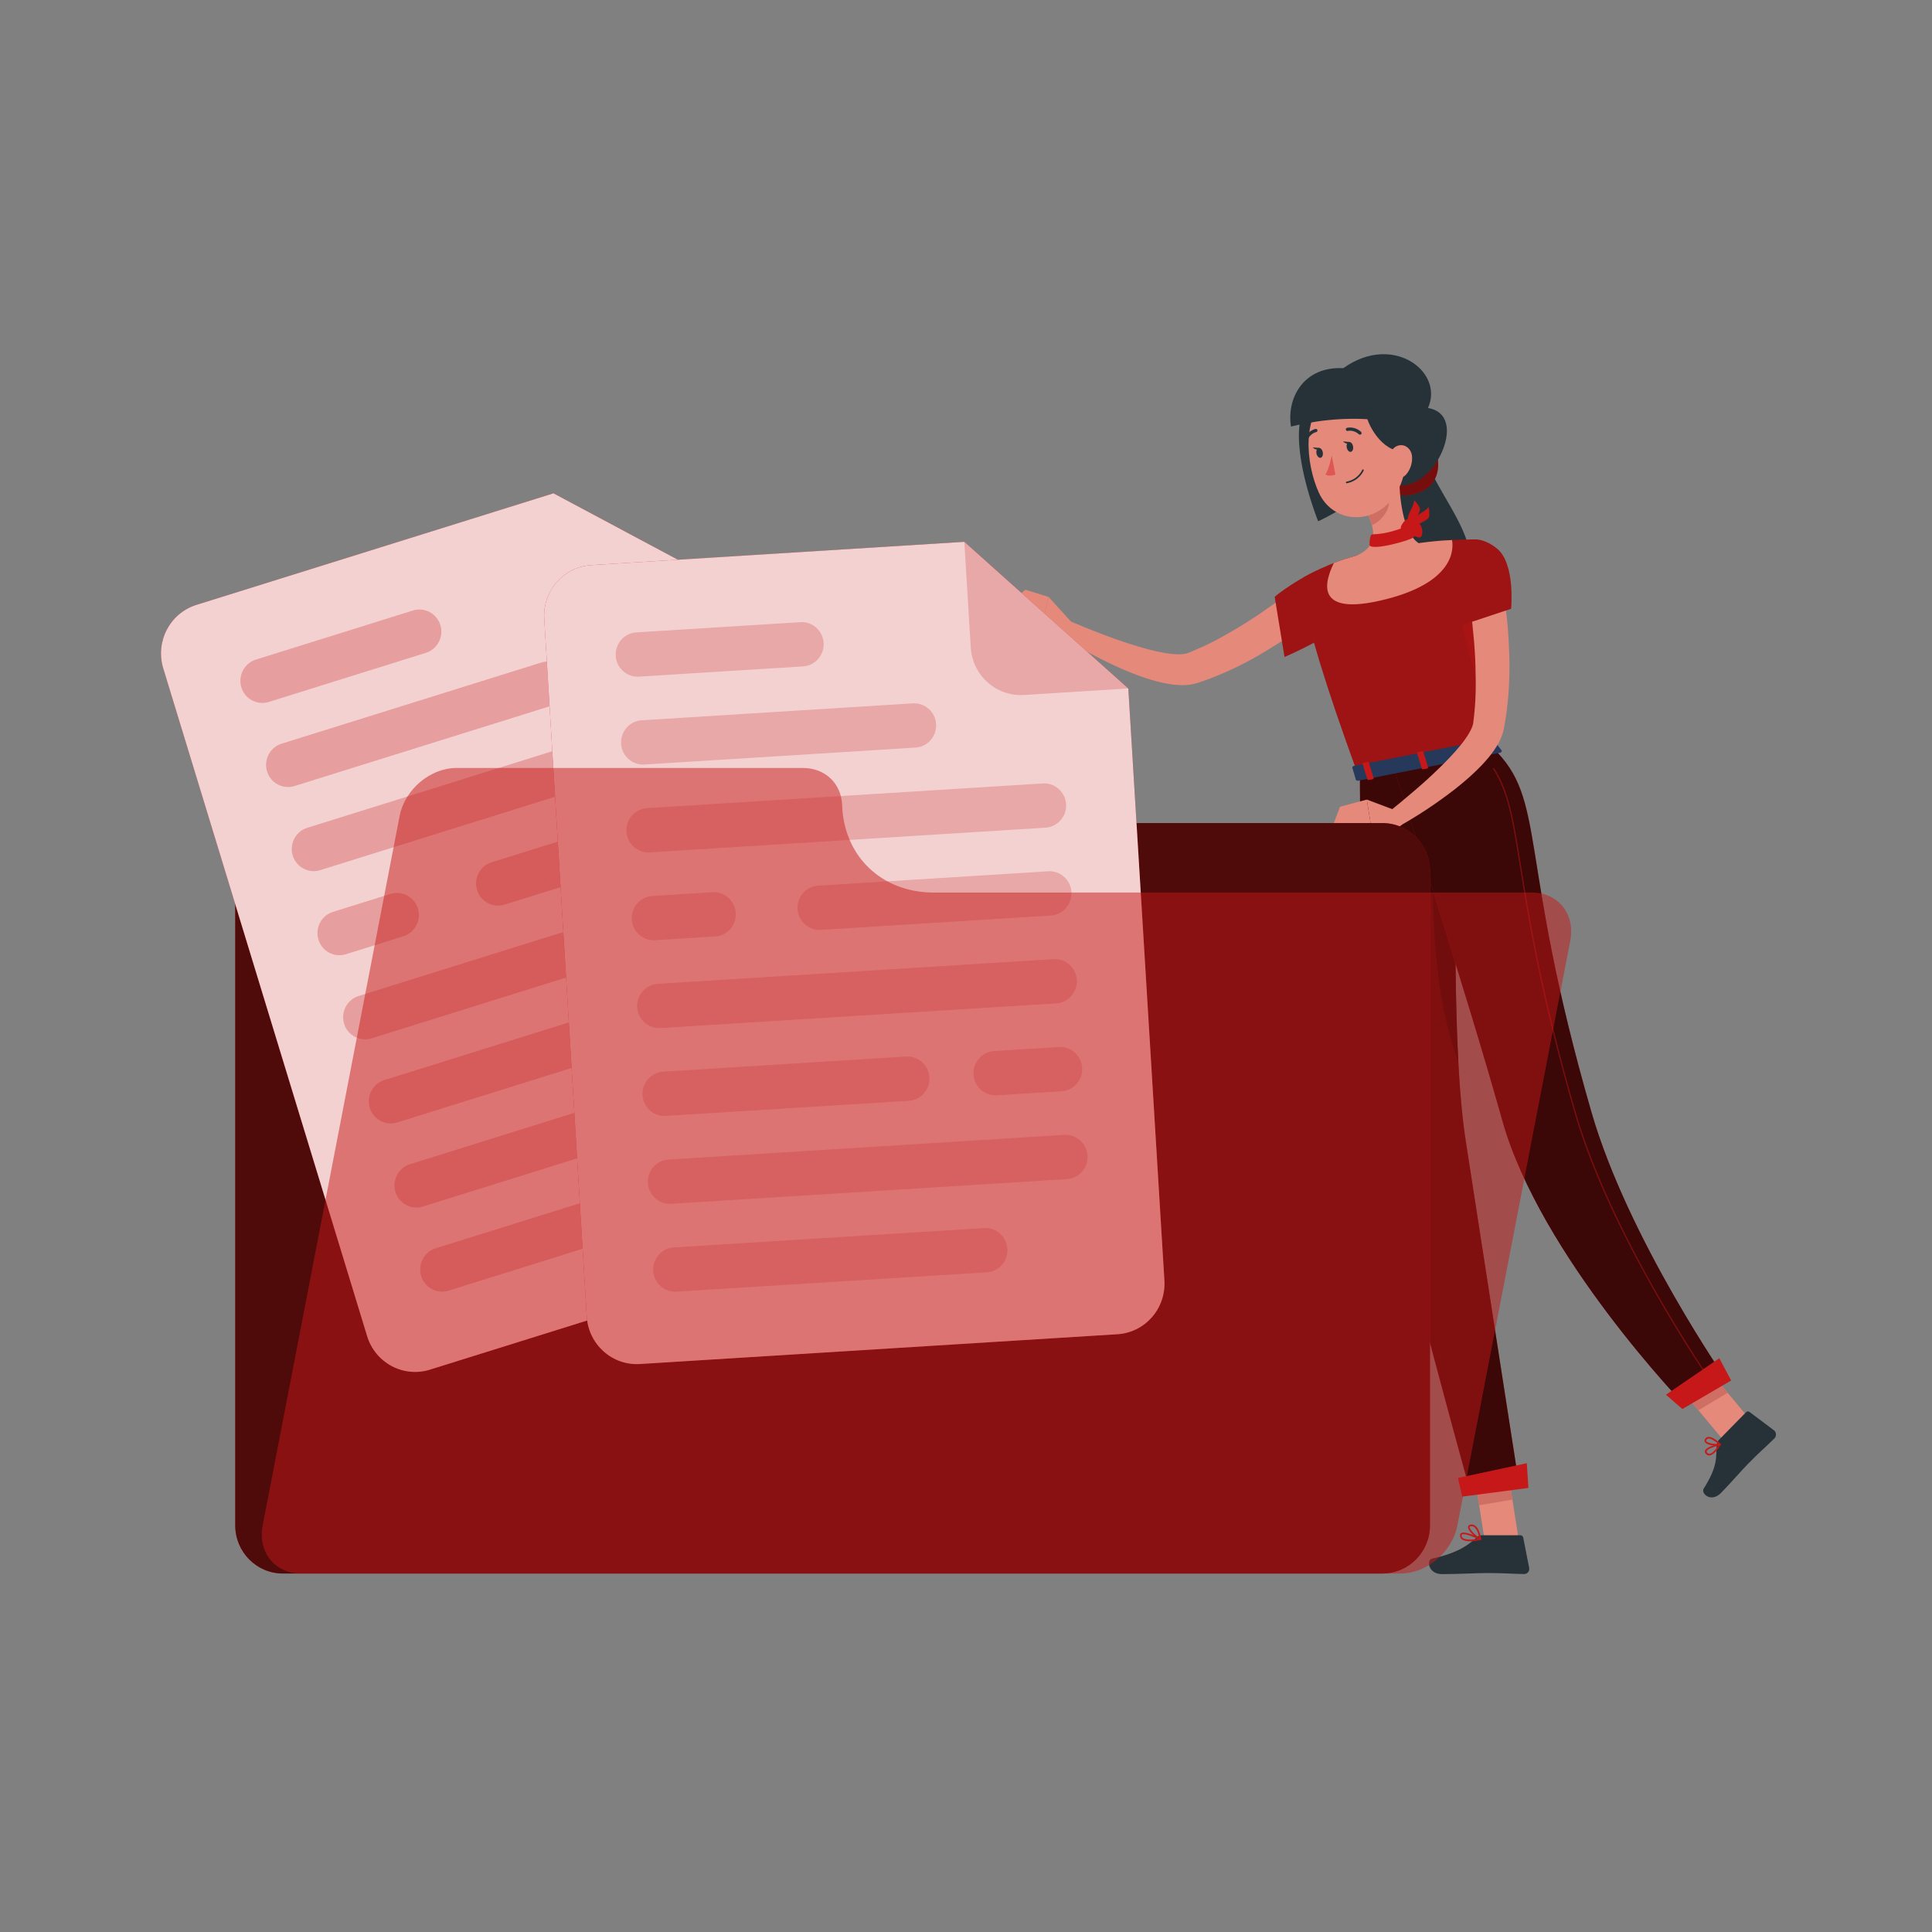 <svg width="300" height="300" viewBox="0 0 300 300" fill="none" xmlns="http://www.w3.org/2000/svg">
<rect x="0" y="0" width="300" height="300" fill="#808080" stroke="none"/>
<path d="M222.039 72.533C222.98 75.722 227.833 81.686 228.216 86.037C228.599 90.389 220.325 97.326 220.325 97.326C220.325 97.326 214.141 76.415 218.013 73.968C221.884 71.526 222.039 72.533 222.039 72.533Z" fill="#263238"/>
<path d="M205.047 95.115C203.582 96.353 202.143 97.4 200.645 98.461C199.146 99.508 197.6 100.474 196.027 101.412C194.461 102.358 192.821 103.208 191.147 103.99C190.3 104.37 189.46 104.751 188.586 105.091C188.156 105.268 187.719 105.438 187.276 105.588L185.905 106.064C184.54 106.465 183.411 106.424 182.369 106.322C181.327 106.206 180.366 105.996 179.438 105.751C177.59 105.254 175.869 104.581 174.189 103.86C170.849 102.378 167.703 100.692 164.651 98.726L165.915 96.36C167.495 97.026 169.121 97.7 170.741 98.311C172.354 98.944 173.981 99.529 175.607 100.039C177.227 100.562 178.86 101.011 180.44 101.317C181.226 101.467 182.006 101.569 182.719 101.596C183.424 101.623 184.09 101.555 184.412 101.419C185.871 100.841 187.437 100.141 188.909 99.359C189.648 98.958 190.388 98.556 191.114 98.121C191.846 97.706 192.579 97.264 193.298 96.816C194.743 95.918 196.155 94.952 197.553 93.966C198.944 92.994 200.349 91.926 201.619 90.927L205.047 95.115Z" fill="#E58A7B"/>
<path d="M208.596 87.874C206.929 86.554 200.033 90.872 197.936 92.674L199.461 102.011C199.461 102.011 209.375 97.808 209.974 94.932C210.599 91.94 209.866 88.88 208.596 87.874Z" fill="#C61818"/>
<path opacity="0.2" d="M208.596 87.874C206.929 86.554 200.033 90.872 197.936 92.674L199.461 102.011C199.461 102.011 209.375 97.808 209.974 94.932C210.599 91.94 209.866 88.88 208.596 87.874Z" fill="black"/>
<path d="M231.792 116.128C227.745 116.923 219.162 118.616 210.861 120.255C200.046 90.628 202.399 89.669 202.399 89.669C202.399 89.669 204.476 88.479 207.111 87.425C207.211 87.384 207.305 87.35 207.393 87.316C208.724 86.82 209.006 86.745 210.794 86.215C213.872 85.473 216.742 84.868 220.298 84.344C220.527 84.311 220.755 84.276 220.977 84.249C221.622 84.168 222.261 84.1 222.879 84.038C223.296 83.991 223.712 83.964 224.109 83.936C224.58 83.909 225.037 83.882 225.467 83.862C227.765 83.746 229.412 83.78 229.412 83.78C228.747 102.269 229.782 107.58 231.792 116.128Z" fill="#C61818"/>
<path opacity="0.2" d="M231.792 116.128C227.745 116.923 219.162 118.616 210.861 120.255C200.046 90.628 202.399 89.669 202.399 89.669C202.399 89.669 204.476 88.479 207.111 87.425C207.211 87.384 207.305 87.35 207.393 87.316C208.724 86.82 209.006 86.745 210.794 86.215C213.872 85.473 216.742 84.868 220.298 84.344C220.527 84.311 220.755 84.276 220.977 84.249C221.622 84.168 222.261 84.1 222.879 84.038C223.296 83.991 223.712 83.964 224.109 83.936C224.58 83.909 225.037 83.882 225.467 83.862C227.765 83.746 229.412 83.78 229.412 83.78C228.747 102.269 229.782 107.58 231.792 116.128Z" fill="black"/>
<path d="M215.398 74.647C214.034 76.898 218.927 77.939 221.811 75.633C224.123 73.784 223.572 69.513 221.602 68.521C219.693 67.569 215.398 74.647 215.398 74.647Z" fill="#C61818"/>
<path opacity="0.4" d="M215.398 74.647C214.034 76.898 218.927 77.939 221.811 75.633C224.123 73.784 223.572 69.513 221.602 68.521C219.693 67.569 215.398 74.647 215.398 74.647Z" fill="black"/>
<path d="M235.771 238.759L230.535 239.153L228.619 226.961L233.855 226.566L235.771 238.759Z" fill="#E58A7B"/>
<path d="M272.806 221.718L268.37 224.547L260.452 215.054L264.895 212.219L272.806 221.718Z" fill="#E58A7B"/>
<path d="M228.619 226.961L229.681 233.734L234.843 232.856L233.862 226.566L228.619 226.961Z" fill="#CF6F64"/>
<path d="M264.902 212.226L260.452 215.054L263.732 218.985L268.276 216.272L264.902 212.226Z" fill="#CF6F64"/>
<path d="M211.17 120.256C211.17 120.256 211.089 162.293 214.49 178.13C218.026 194.6 228.424 232.068 228.424 232.068L235.965 231.082C235.965 231.082 230.071 193.233 227.557 176.872C224.821 159.029 226.502 117.243 226.502 117.243L211.17 120.256Z" fill="#C61818"/>
<path opacity="0.7" d="M211.17 120.256C211.17 120.256 211.089 162.293 214.49 178.13C218.026 194.6 228.424 232.068 228.424 232.068L235.965 231.082C235.965 231.082 230.071 193.233 227.557 176.872C224.821 159.029 226.502 117.243 226.502 117.243L211.17 120.256Z" fill="black"/>
<path opacity="0.5" d="M226.044 135.868L222.348 132.142C222.489 148.292 223.383 156.268 226.454 164.958C225.964 155.772 225.93 144.905 226.044 135.868Z" fill="black"/>
<path d="M216.386 119.168C216.386 119.168 227.658 153.916 233.257 173.921C239.158 195.035 261.782 218.386 261.782 218.386L268.275 214.592C268.275 214.592 252.829 192.424 247.13 172.724C235.562 132.734 240.321 124.261 231.791 116.128L216.386 119.168Z" fill="#C61818"/>
<path opacity="0.7" d="M216.386 119.168C216.386 119.168 227.658 153.916 233.257 173.921C239.158 195.035 261.782 218.386 261.782 218.386L268.275 214.592C268.275 214.592 252.829 192.424 247.13 172.724C235.562 132.734 240.321 124.261 231.791 116.128L216.386 119.168Z" fill="black"/>
<path d="M207.527 62.381C210.525 63.394 213.247 70.928 213.361 73.893C213.475 76.858 204.684 80.945 204.684 80.945C204.684 80.945 200.805 71.398 201.881 65.319C202.351 62.639 207.527 62.381 207.527 62.381Z" fill="#263238"/>
<path d="M166.385 96.612L162.83 92.695L161.667 97.605C161.667 97.605 164.194 99.862 166.244 99.094L166.385 96.612Z" fill="#E58A7B"/>
<path d="M159.227 91.573L156.74 93.572L161.667 97.605L162.83 92.695L159.227 91.573Z" fill="#E58A7B"/>
<path d="M266.965 223.534L271.119 219.298C271.274 219.141 271.502 219.128 271.67 219.25L275.454 222.092C275.844 222.385 275.878 223.01 275.522 223.364C274.05 224.812 273.263 225.438 271.435 227.301C270.312 228.444 268.787 230.239 267.234 231.823C265.715 233.374 264.055 231.939 264.559 231.136C266.831 227.553 266.421 226.213 266.575 224.391C266.602 224.064 266.743 223.758 266.965 223.534Z" fill="#263238"/>
<path d="M230.185 238.392H236.087C236.302 238.392 236.483 238.541 236.524 238.752L237.451 243.471C237.545 243.961 237.155 244.423 236.658 244.416C234.601 244.382 233.6 244.26 231.005 244.26C229.412 244.26 226.119 244.43 223.914 244.43C221.757 244.43 221.474 242.227 222.382 242.023C226.448 241.125 228.001 239.894 229.318 238.718C229.567 238.507 229.869 238.392 230.185 238.392Z" fill="#263238"/>
<path opacity="0.27" d="M230.064 94.49L226.838 96.435L230.562 110.572C229.748 106.309 230.111 101.596 230.064 94.49Z" fill="#C61818"/>
<path d="M211.729 72.376C214.021 74.321 217.348 77.157 221.266 73.845C224.634 71.003 226.979 63.543 220.957 63.264C217.798 63.121 211.729 72.376 211.729 72.376Z" fill="#263238"/>
<path d="M217.267 73.702C217.26 76.912 217.758 82.698 220.292 84.344C220.292 84.344 220.063 87.649 214.377 88.764C208.126 89.995 210.788 86.214 210.788 86.214C214.041 84.718 213.456 82.175 212.401 79.89L217.267 73.702Z" fill="#E58A7B"/>
<path d="M215.284 76.226L212.407 79.884C212.663 80.428 212.884 80.979 213.026 81.536C214.289 81.088 215.802 79.292 215.674 77.885C215.613 77.184 215.459 76.525 215.284 76.226Z" fill="#CF6F64"/>
<path d="M217.569 66.331C218.248 71.561 218.651 73.757 216.581 76.912C213.469 81.665 206.976 81.366 204.765 76.45C202.775 72.023 201.995 64.223 206.6 61.177C211.13 58.192 216.89 61.109 217.569 66.331Z" fill="#E58A7B"/>
<path d="M208.589 57.172C205.094 59.681 212.104 60.422 212.111 64.06C212.118 65.563 214.551 70.33 218.019 70.058L221.386 64.012C224.915 58.226 216.581 51.439 208.589 57.172Z" fill="#263238"/>
<path d="M208.589 57.172C202.439 56.845 199.757 61.796 200.463 66.243C200.463 66.243 206.741 64.488 213.603 65.196C222.025 66.059 208.589 57.172 208.589 57.172Z" fill="#263238"/>
<path d="M219.256 70.84C219.357 71.928 218.954 72.961 218.376 73.641C217.509 74.668 216.332 74.063 215.956 72.839C215.613 71.737 215.654 69.881 216.823 69.303C217.979 68.732 219.142 69.595 219.256 70.84Z" fill="#E58A7B"/>
<path d="M210.101 69.302C210.182 69.724 210.027 70.105 209.759 70.159C209.49 70.213 209.201 69.914 209.12 69.493C209.039 69.071 209.194 68.69 209.463 68.636C209.738 68.588 210.021 68.881 210.101 69.302Z" fill="#263238"/>
<path d="M205.403 70.227C205.484 70.649 205.329 71.029 205.06 71.084C204.791 71.138 204.502 70.839 204.422 70.418C204.341 69.996 204.496 69.615 204.765 69.561C205.04 69.513 205.322 69.805 205.403 70.227Z" fill="#263238"/>
<path d="M204.892 69.561L203.837 69.466C203.837 69.473 204.502 70.159 204.892 69.561Z" fill="#263238"/>
<path d="M206.788 70.71C206.788 70.71 206.432 72.662 205.82 73.688C206.466 74.096 207.36 73.675 207.36 73.675L206.788 70.71Z" fill="#DF5753"/>
<path d="M209.114 75.042C209.053 75.042 209.006 75.001 208.993 74.94C208.979 74.872 209.026 74.804 209.093 74.79C210.922 74.43 211.52 72.975 211.527 72.961C211.553 72.893 211.627 72.866 211.688 72.893C211.748 72.92 211.782 72.995 211.755 73.056C211.728 73.124 211.096 74.654 209.14 75.042C209.127 75.042 209.12 75.042 209.114 75.042Z" fill="#263238"/>
<path d="M211.177 67.494C211.116 67.494 211.056 67.473 211.009 67.433C210.189 66.691 209.322 66.909 209.288 66.916C209.16 66.95 209.019 66.868 208.986 66.739C208.952 66.603 209.026 66.467 209.16 66.433C209.207 66.419 210.316 66.134 211.345 67.058C211.446 67.154 211.459 67.31 211.365 67.412C211.311 67.467 211.244 67.494 211.177 67.494Z" fill="#263238"/>
<path d="M202.802 68.466C202.768 68.466 202.735 68.46 202.708 68.446C202.58 68.392 202.52 68.242 202.573 68.12C203.104 66.835 204.227 66.61 204.281 66.603C204.422 66.576 204.543 66.671 204.57 66.807C204.596 66.943 204.502 67.073 204.368 67.1C204.328 67.106 203.454 67.297 203.03 68.317C202.99 68.405 202.896 68.466 202.802 68.466Z" fill="#263238"/>
<path d="M265.413 226.002C265.191 226.002 264.996 225.893 264.835 225.676C264.707 225.506 264.72 225.349 264.761 225.247C264.996 224.615 266.851 224.2 267.059 224.153C267.106 224.139 267.16 224.159 267.187 224.2C267.214 224.241 267.221 224.295 267.194 224.336C266.831 224.941 266.118 225.955 265.453 225.989C265.439 226.002 265.426 226.002 265.413 226.002ZM266.817 224.472C266.078 224.656 265.117 225.003 264.996 225.336C264.982 225.377 264.969 225.438 265.036 225.519C265.157 225.676 265.285 225.751 265.439 225.744C265.796 225.73 266.307 225.261 266.817 224.472Z" fill="#C61818"/>
<path d="M266.514 224.472C265.855 224.472 264.995 224.309 264.753 223.935C264.686 223.84 264.612 223.636 264.8 223.384C264.921 223.228 265.089 223.14 265.291 223.126C265.311 223.126 265.324 223.126 265.345 223.126C266.104 223.126 267.133 224.153 267.18 224.194C267.213 224.228 267.227 224.268 267.213 224.316C267.2 224.357 267.166 224.391 267.126 224.404C266.971 224.445 266.756 224.472 266.514 224.472ZM265.345 223.378C265.331 223.378 265.318 223.378 265.304 223.378C265.177 223.384 265.076 223.439 264.995 223.541C264.894 223.67 264.921 223.745 264.955 223.792C265.163 224.098 266.185 224.282 266.817 224.207C266.454 223.874 265.795 223.378 265.345 223.378Z" fill="#C61818"/>
<path d="M228.256 239.323C227.739 239.323 227.255 239.242 226.973 238.997C226.791 238.841 226.704 238.637 226.717 238.385C226.724 238.236 226.784 238.12 226.905 238.052C227.524 237.685 229.688 238.773 229.93 238.895C229.977 238.922 230.004 238.97 229.997 239.024C229.991 239.079 229.95 239.119 229.896 239.133C229.46 239.221 228.834 239.323 228.256 239.323ZM227.262 238.222C227.161 238.222 227.087 238.236 227.026 238.27C226.993 238.29 226.959 238.317 226.959 238.399C226.952 238.569 227.006 238.705 227.127 238.807C227.463 239.092 228.33 239.147 229.473 238.956C228.74 238.603 227.759 238.222 227.262 238.222Z" fill="#C61818"/>
<path d="M229.876 239.133C229.855 239.133 229.842 239.133 229.828 239.119C229.17 238.827 227.866 237.671 227.96 237.072C227.98 236.936 228.074 236.766 228.41 236.732C228.444 236.726 228.477 236.726 228.511 236.726C229.681 236.726 229.99 238.895 230.003 238.99C230.01 239.038 229.99 239.078 229.956 239.106C229.929 239.126 229.902 239.133 229.876 239.133ZM228.504 236.984C228.477 236.984 228.457 236.984 228.43 236.984C228.215 237.004 228.202 237.086 228.202 237.113C228.148 237.474 229.035 238.378 229.707 238.779C229.6 238.235 229.257 236.984 228.504 236.984Z" fill="#C61818"/>
<path d="M209.59 68.636L208.535 68.541C208.535 68.541 209.201 69.235 209.59 68.636Z" fill="#263238"/>
<path d="M214.209 93.286C202.964 95.823 206.439 88.941 207.111 87.424C207.212 87.384 207.306 87.35 207.393 87.316C208.724 86.819 209.006 86.745 210.794 86.214C213.832 85.317 216.743 84.868 220.298 84.344C220.527 84.31 220.755 84.276 220.977 84.249C221.622 84.16 222.261 84.093 222.879 84.038C223.296 83.99 223.713 83.963 224.109 83.936C224.58 83.902 225.037 83.875 225.467 83.855V83.861C225.675 84.915 226.233 90.587 214.209 93.286Z" fill="#E58A7B"/>
<path d="M231.859 114.822L233.17 116.529C233.27 116.665 233.129 116.848 232.887 116.896L210.935 121.221C210.747 121.255 210.572 121.194 210.539 121.078L209.987 119.222C209.947 119.092 210.088 118.95 210.297 118.909L231.496 114.734C231.644 114.7 231.798 114.741 231.859 114.822Z" fill="#26395A"/>
<path d="M229.473 117.78L230.038 117.671C230.152 117.65 230.226 117.576 230.206 117.501L229.466 115.094C229.446 115.026 229.332 114.985 229.224 115.005L228.66 115.114C228.545 115.134 228.471 115.209 228.492 115.284L229.231 117.691C229.251 117.766 229.365 117.807 229.473 117.78Z" fill="#C61818"/>
<path d="M216.615 125.804L212.239 124.158L212.911 128.367C212.911 128.367 216.084 129.523 217.704 128.041L216.615 125.804Z" fill="#E58A7B"/>
<path d="M208.072 125.273L207.03 128.034L212.912 128.367L212.239 124.158L208.072 125.273Z" fill="#E58A7B"/>
<path d="M212.569 121.112L213.133 121.003C213.247 120.983 213.321 120.908 213.301 120.833L212.562 118.426C212.542 118.358 212.427 118.317 212.32 118.337L211.755 118.446C211.641 118.466 211.567 118.541 211.587 118.616L212.327 121.023C212.347 121.098 212.454 121.139 212.569 121.112Z" fill="#C61818"/>
<path d="M221.024 119.446L221.588 119.337C221.703 119.316 221.777 119.242 221.756 119.167L221.017 116.76C220.997 116.692 220.883 116.651 220.775 116.671L220.21 116.78C220.096 116.8 220.022 116.875 220.042 116.95L220.782 119.357C220.802 119.432 220.909 119.473 221.024 119.446Z" fill="#C61818"/>
<path d="M218.631 81.645C219.108 81.461 219.707 83.161 219.559 83.379C219.216 83.875 212.938 85.609 212.656 84.637C212.649 84.222 212.71 83.413 212.891 83.086C213.073 82.76 214.464 83.358 218.631 81.645Z" fill="#C61818"/>
<path d="M217.569 81.686C217.817 81.121 218.51 80.217 219.108 80.734C219.706 81.251 219.968 82.366 219.572 82.543C219.182 82.726 217.152 82.631 217.569 81.686Z" fill="#C61818"/>
<path d="M218.853 81.978C219.27 81.536 220.224 80.917 220.621 81.604C221.017 82.297 220.89 83.433 220.459 83.467C220.029 83.501 218.147 82.726 218.853 81.978Z" fill="#C61818"/>
<path d="M219.082 81.876C218.987 81.305 219.256 80.564 220.016 80.06C220.775 79.557 221.521 79.231 221.824 78.714C221.824 78.714 222.046 79.53 221.898 80.237C221.743 80.965 219.357 81.516 219.518 82.155L219.082 81.876Z" fill="#C61818"/>
<path d="M218.981 81.842C218.598 81.414 218.423 80.645 218.786 79.802C219.156 78.959 219.606 78.279 219.579 77.674C219.579 77.674 220.204 78.231 220.459 78.911C220.722 79.605 219.014 81.387 219.498 81.829L218.981 81.842Z" fill="#C61818"/>
<path d="M265.728 214.68C265.701 214.68 265.674 214.666 265.661 214.646C265.506 214.421 250.141 192.24 244.502 172.751C239.205 154.425 237.296 142.505 236.033 134.623C234.87 127.361 234.171 122.975 231.852 119.378C231.825 119.337 231.838 119.283 231.879 119.262C231.919 119.235 231.973 119.249 231.993 119.289C234.332 122.921 235.031 127.313 236.201 134.603C237.464 142.484 239.366 154.391 244.663 172.71C250.289 192.172 265.64 214.333 265.795 214.551C265.822 214.591 265.815 214.639 265.775 214.666C265.761 214.673 265.748 214.68 265.728 214.68Z" fill="#C61818"/>
<path opacity="0.4" d="M265.728 214.68C265.701 214.68 265.674 214.666 265.661 214.646C265.506 214.421 250.141 192.24 244.502 172.751C239.205 154.425 237.296 142.505 236.033 134.623C234.87 127.361 234.171 122.975 231.852 119.378C231.825 119.337 231.838 119.283 231.879 119.262C231.919 119.235 231.973 119.249 231.993 119.289C234.332 122.921 235.031 127.313 236.201 134.603C237.464 142.484 239.366 154.391 244.663 172.71C250.289 192.172 265.64 214.333 265.795 214.551C265.822 214.591 265.815 214.639 265.775 214.666C265.761 214.673 265.748 214.68 265.728 214.68Z" fill="black"/>
<path d="M237.33 231.048L227.06 232.394L226.388 229.498L237.081 227.206L237.33 231.048Z" fill="#C61818"/>
<path d="M268.813 214.361L261.238 218.787L258.684 216.571L266.971 210.906L268.813 214.361Z" fill="#C61818"/>
<path d="M233.264 90.968C233.627 92.865 233.842 94.64 234.037 96.483C234.218 98.312 234.313 100.148 234.366 101.997C234.427 103.84 234.373 105.703 234.245 107.56C234.171 108.491 234.091 109.423 233.963 110.361C233.909 110.831 233.849 111.293 233.761 111.762L233.513 113.204C233.197 114.605 232.619 115.591 232.027 116.461C231.422 117.331 230.784 118.079 230.118 118.78C228.794 120.181 227.39 121.377 225.951 122.52C223.054 124.764 220.077 126.743 216.904 128.497L215.459 126.239C216.797 125.158 218.168 124.043 219.478 122.907C220.803 121.785 222.1 120.623 223.323 119.426C224.56 118.243 225.736 117.012 226.764 115.761C227.275 115.135 227.739 114.496 228.102 113.87C228.465 113.258 228.727 112.633 228.761 112.286C228.962 110.715 229.117 108.988 229.144 107.308C229.157 106.458 229.164 105.608 229.137 104.758C229.13 103.908 229.103 103.051 229.063 102.195C228.982 100.481 228.828 98.767 228.646 97.054C228.478 95.354 228.23 93.593 227.981 91.981L233.264 90.968Z" fill="#E58A7B"/>
<path d="M232.451 85.181C235.327 87.54 234.642 94.524 234.642 94.524L224.963 97.747C224.963 97.747 225.407 89.689 225.884 86.793C226.448 83.352 229.621 82.869 232.451 85.181Z" fill="#C61818"/>
<path opacity="0.2" d="M232.451 85.181C235.327 87.54 234.642 94.524 234.642 94.524L224.963 97.747C224.963 97.747 225.407 89.689 225.884 86.793C226.448 83.352 229.621 82.869 232.451 85.181Z" fill="black"/>
<path d="M104.93 114.258C104.157 110.865 101.173 108.458 97.725 108.458H43.92C39.84 108.458 36.526 111.804 36.526 115.938V236.856C36.526 240.983 39.833 244.336 43.92 244.336H214.658C218.737 244.336 222.051 240.99 222.051 236.856V135.284C222.051 131.156 218.744 127.804 214.658 127.804H121.754C113.708 127.811 106.732 122.187 104.93 114.258Z" fill="#C61818"/>
<path opacity="0.6" d="M104.93 114.258C104.157 110.865 101.173 108.458 97.725 108.458H43.92C39.84 108.458 36.526 111.804 36.526 115.938V236.856C36.526 240.983 39.833 244.336 43.92 244.336H214.658C218.737 244.336 222.051 240.99 222.051 236.856V135.284C222.051 131.156 218.744 127.804 214.658 127.804H121.754C113.708 127.811 106.732 122.187 104.93 114.258Z" fill="black"/>
<path opacity="0.22" d="M85.949 76.6L90.742 92.301C92.012 96.462 96.381 98.795 100.494 97.51L116.007 92.661L85.949 76.6Z" fill="#C61818"/>
<path d="M85.949 76.6L30.498 93.926C26.384 95.211 24.079 99.624 25.349 103.786L57.007 207.472C58.277 211.634 62.64 213.966 66.753 212.681L137.725 190.5C141.838 189.214 144.144 184.801 142.873 180.64L116.008 92.654L85.949 76.6Z" fill="#C61818"/>
<path opacity="0.8" d="M85.949 76.6L30.498 93.926C26.384 95.211 24.079 99.624 25.349 103.786L57.007 207.472C58.277 211.634 62.64 213.966 66.753 212.681L137.725 190.5C141.838 189.214 144.144 184.801 142.873 180.64L116.008 92.654L85.949 76.6Z" fill="white"/>
<g opacity="0.28">
<path d="M115.785 185.998L69.65 200.414C67.862 200.971 65.946 199.951 65.395 198.142C64.844 196.334 65.852 194.396 67.64 193.838L113.776 179.422C115.564 178.864 117.479 179.884 118.03 181.693C118.588 183.502 117.573 185.44 115.785 185.998Z" fill="#C61818"/>
</g>
<g opacity="0.28">
<path d="M66.135 101.372L41.73 109.001C39.942 109.559 38.026 108.539 37.475 106.73C36.924 104.921 37.932 102.983 39.72 102.426L64.125 94.796C65.913 94.238 67.829 95.258 68.38 97.067C68.938 98.869 67.93 100.807 66.135 101.372Z" fill="#C61818"/>
</g>
<g opacity="0.28">
<path d="M86.044 109.458L45.722 122.058C43.934 122.616 42.018 121.596 41.467 119.787C40.916 117.978 41.924 116.04 43.712 115.482L84.034 102.882C85.822 102.324 87.737 103.344 88.288 105.153C88.846 106.955 87.832 108.893 86.044 109.458Z" fill="#C61818"/>
</g>
<g opacity="0.28">
<path d="M108.56 116.726L49.707 135.12C47.919 135.678 46.004 134.658 45.453 132.849C44.901 131.04 45.91 129.102 47.697 128.545L106.55 110.151C108.338 109.593 110.254 110.613 110.805 112.422C111.363 114.224 110.348 116.162 108.56 116.726Z" fill="#C61818"/>
</g>
<g opacity="0.28">
<path d="M112.546 129.783L78.334 140.472C76.546 141.03 74.631 140.01 74.079 138.201C73.528 136.392 74.537 134.454 76.324 133.897L110.536 123.207C112.324 122.65 114.24 123.67 114.791 125.478C115.349 127.287 114.334 129.225 112.546 129.783Z" fill="#C61818"/>
</g>
<g opacity="0.28">
<path d="M62.647 145.381L53.7 148.176C51.912 148.734 49.997 147.714 49.446 145.905C48.895 144.096 49.903 142.158 51.691 141.601L60.637 138.806C62.425 138.248 64.34 139.268 64.891 141.077C65.449 142.879 64.434 144.817 62.647 145.381Z" fill="#C61818"/>
</g>
<g opacity="0.28">
<path d="M116.538 142.845L57.686 161.239C55.898 161.797 53.982 160.777 53.431 158.968C52.88 157.159 53.888 155.221 55.676 154.664L114.529 136.27C116.317 135.712 118.232 136.732 118.783 138.541C119.335 140.35 118.326 142.288 116.538 142.845Z" fill="#C61818"/>
</g>
<g opacity="0.28">
<path d="M97.813 163.001L61.672 174.295C59.884 174.853 57.968 173.833 57.417 172.024C56.866 170.215 57.874 168.277 59.662 167.72L95.803 156.425C97.591 155.867 99.507 156.887 100.058 158.696C100.616 160.505 99.608 162.443 97.813 163.001Z" fill="#C61818"/>
</g>
<g opacity="0.28">
<path d="M120.524 155.908L110.879 158.92C109.091 159.478 107.176 158.458 106.624 156.649C106.073 154.84 107.081 152.902 108.869 152.345L118.515 149.332C120.302 148.775 122.218 149.795 122.769 151.603C123.327 153.405 122.312 155.343 120.524 155.908Z" fill="#C61818"/>
</g>
<g opacity="0.28">
<path d="M124.51 168.964L65.657 187.358C63.869 187.916 61.954 186.896 61.403 185.087C60.852 183.278 61.86 181.34 63.648 180.783L122.5 162.389C124.288 161.831 126.204 162.851 126.755 164.66C127.313 166.469 126.298 168.407 124.51 168.964Z" fill="#C61818"/>
</g>
<path d="M149.735 84.134L91.81 87.751C87.508 88.017 84.242 91.757 84.511 96.109L91.111 204.419C91.373 208.771 95.07 212.076 99.372 211.804L173.509 207.18C177.811 206.915 181.077 203.175 180.808 198.823L175.203 106.914L149.735 84.134Z" fill="#C61818"/>
<path opacity="0.8" d="M149.735 84.134L91.81 87.751C87.508 88.017 84.242 91.757 84.511 96.109L91.111 204.419C91.373 208.771 95.07 212.076 99.372 211.804L173.509 207.18C177.811 206.915 181.077 203.175 180.808 198.823L175.203 106.914L149.735 84.134Z" fill="white"/>
<g opacity="0.22">
<path d="M153.237 197.565L105.038 200.57C103.169 200.686 101.543 199.238 101.428 197.347C101.314 195.457 102.746 193.811 104.614 193.696L152.814 190.69C154.682 190.574 156.309 192.023 156.423 193.913C156.544 195.81 155.106 197.449 153.237 197.565Z" fill="#C61818"/>
</g>
<g opacity="0.22">
<path d="M124.712 103.48L99.217 105.071C97.349 105.187 95.722 103.738 95.608 101.848C95.494 99.957 96.925 98.312 98.794 98.196L124.288 96.605C126.157 96.49 127.783 97.938 127.898 99.828C128.012 101.719 126.58 103.364 124.712 103.48Z" fill="#C61818"/>
</g>
<g opacity="0.22">
<path d="M142.174 116.087L100.05 118.719C98.182 118.835 96.555 117.386 96.441 115.496C96.327 113.605 97.758 111.96 99.627 111.844L141.75 109.213C143.619 109.097 145.245 110.545 145.359 112.436C145.474 114.326 144.042 115.972 142.174 116.087Z" fill="#C61818"/>
</g>
<g opacity="0.22">
<path d="M162.358 128.524L100.884 132.359C99.016 132.475 97.389 131.026 97.275 129.136C97.161 127.245 98.592 125.6 100.461 125.484L161.935 121.649C163.804 121.533 165.43 122.982 165.544 124.872C165.665 126.763 164.227 128.401 162.358 128.524Z" fill="#C61818"/>
</g>
<g opacity="0.22">
<path d="M163.191 142.165L127.454 144.396C125.585 144.511 123.959 143.063 123.844 141.173C123.73 139.282 125.162 137.637 127.03 137.521L162.768 135.291C164.637 135.175 166.263 136.623 166.377 138.514C166.492 140.404 165.06 142.05 163.191 142.165Z" fill="#C61818"/>
</g>
<g opacity="0.22">
<path d="M111.06 145.415L101.711 146C99.842 146.116 98.215 144.667 98.101 142.777C97.987 140.887 99.418 139.241 101.287 139.125L110.637 138.541C112.505 138.425 114.132 139.873 114.246 141.764C114.367 143.661 112.929 145.3 111.06 145.415Z" fill="#C61818"/>
</g>
<g opacity="0.22">
<path d="M164.025 155.806L102.551 159.641C100.683 159.757 99.056 158.308 98.942 156.418C98.828 154.528 100.259 152.882 102.128 152.766L163.602 148.931C165.471 148.816 167.097 150.264 167.211 152.154C167.326 154.052 165.894 155.69 164.025 155.806Z" fill="#C61818"/>
</g>
<g opacity="0.22">
<path d="M141.132 170.929L103.378 173.282C101.509 173.398 99.882 171.949 99.768 170.059C99.654 168.168 101.086 166.523 102.954 166.407L140.708 164.054C142.577 163.939 144.203 165.387 144.318 167.278C144.439 169.175 143 170.814 141.132 170.929Z" fill="#C61818"/>
</g>
<g opacity="0.22">
<path d="M164.851 169.454L154.776 170.079C152.907 170.195 151.281 168.746 151.167 166.856C151.052 164.966 152.484 163.32 154.352 163.204L164.428 162.579C166.296 162.463 167.923 163.912 168.037 165.802C168.158 167.692 166.72 169.331 164.851 169.454Z" fill="#C61818"/>
</g>
<g opacity="0.22">
<path d="M165.686 183.094L104.211 186.929C102.343 187.045 100.716 185.597 100.602 183.706C100.488 181.816 101.919 180.17 103.788 180.055L165.262 176.219C167.131 176.104 168.757 177.552 168.872 179.443C168.993 181.333 167.554 182.979 165.686 183.094Z" fill="#C61818"/>
</g>
<path opacity="0.22" d="M149.735 84.134L150.737 100.535C150.999 104.887 154.702 108.192 159.004 107.92L175.21 106.907L149.735 84.134Z" fill="#C61818"/>
<path opacity="0.5" d="M130.768 125.049C130.654 121.656 128.126 119.249 124.685 119.249H70.88C66.8 119.249 62.841 122.595 62.048 126.729L40.788 236.855C39.988 240.983 42.657 244.335 46.737 244.335H217.474C221.554 244.335 225.513 240.989 226.306 236.855L243.829 146.075C244.629 141.947 241.96 138.595 237.88 138.595H144.977C136.931 138.595 131.043 132.978 130.768 125.049Z" fill="#C61818"/>
</svg>
